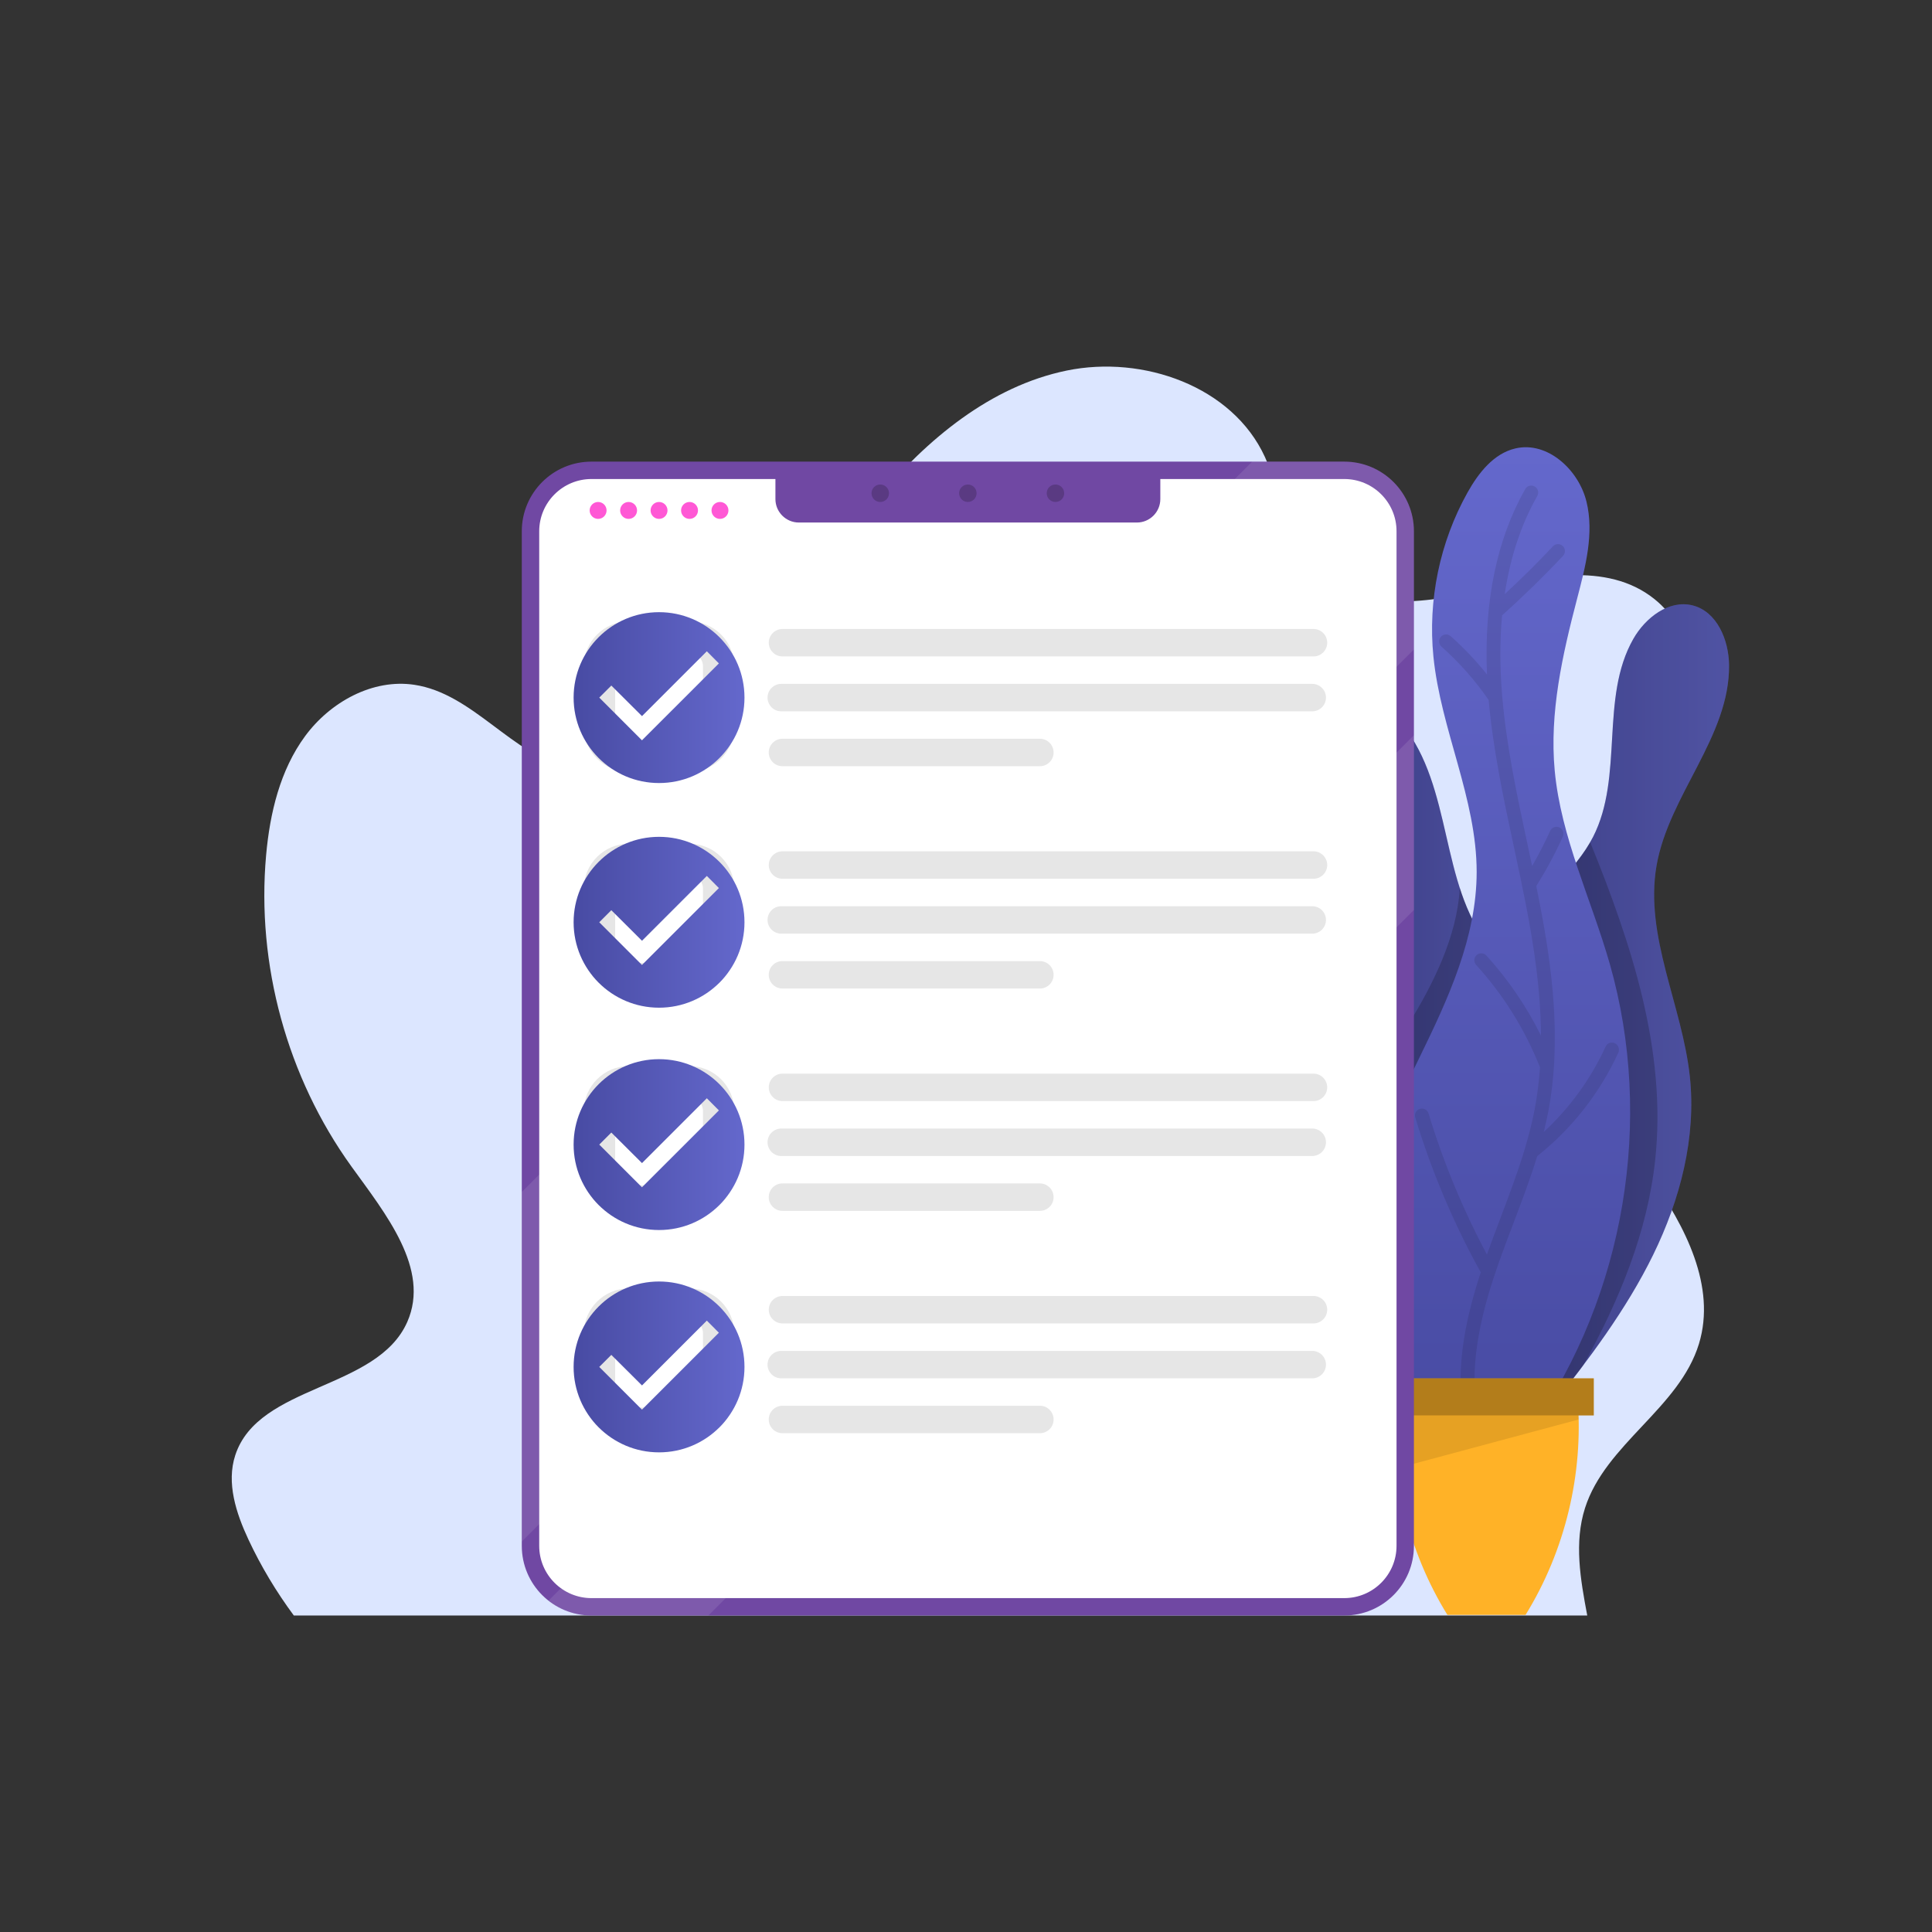 <?xml version="1.0" encoding="utf-8"?>
<!-- Generator: Adobe Illustrator 24.0.3, SVG Export Plug-In . SVG Version: 6.00 Build 0)  -->
<svg version="1.1" xmlns="http://www.w3.org/2000/svg" xmlns:xlink="http://www.w3.org/1999/xlink" x="0px" y="0px"
	 viewBox="0 0 500 500" style="enable-background:new 0 0 500 500;" xml:space="preserve">
<rect x="0" y="0" width="500" height="500" fill="#333333" stroke="none"/>
<style type="text/css">
	.st0{fill:#DCE6FF;}
	.st1{fill:url(#SVGID_1_);}
	.st2{opacity:0.2;}
	.st3{fill:url(#SVGID_2_);}
	.st4{fill:url(#SVGID_3_);}
	.st5{opacity:0.1;}
	.st6{fill:#FFB227;}
	.st7{opacity:0.3;}
	.st8{fill:#7048A3;}
	.st9{fill:#FFFFFF;}
	.st10{fill:#FF58D5;}
	.st11{fill:none;}
	.st12{fill:url(#SVGID_4_);}
	.st13{fill:url(#SVGID_5_);}
	.st14{fill:url(#SVGID_6_);}
	.st15{fill:url(#SVGID_7_);}
</style>
<g id="BACKGROUND">
</g>
<g id="OBJECTS">
	<g>
		<g>
			<path class="st0" d="M76.04,418.09h334.74c-1.79-9.45-3.42-18.9-0.58-27.81c5.29-16.58,24.42-25.86,29.49-42.51
				c4.52-14.84-3.55-30.43-12.51-43.09c-8.96-12.66-19.53-25.48-20.76-40.94c-1.06-13.21,4.99-25.91,11.89-37.22
				c6.9-11.31,14.91-22.26,18.51-35.01c3.6-12.75,1.68-28.2-8.66-36.48c-12.3-9.86-30.17-5.86-45.5-2.15
				c-15.32,3.71-34.22,5.54-44.26-6.62c-6.43-7.78-6.84-18.81-11.04-27.99c-8.38-18.31-31.56-26.43-51.29-22.37
				c-19.73,4.06-36.16,17.79-49.09,33.23s-23.22,32.95-36.21,48.35c-11,13.03-26.96,25.34-43.54,21.35
				c-14.86-3.58-24.85-19.31-39.97-21.6c-10.82-1.64-21.8,4.46-28.29,13.27c-6.49,8.82-9.12,19.92-10.1,30.82
				c-2.54,28.33,5.45,57.47,22.07,80.55c8.77,12.17,20.51,26.52,14.46,40.25c-7.81,17.7-38.49,16.09-44.51,34.48
				c-2.35,7.17,0.21,14.99,3.4,21.82C67.53,405.35,71.49,411.94,76.04,418.09z"/>
			<g>
				<linearGradient id="SVGID_1_" gradientUnits="userSpaceOnUse" x1="342.999" y1="272.904" x2="398.956" y2="272.904">
					<stop  offset="0" style="stop-color:#484BA3"/>
					<stop  offset="1" style="stop-color:#6468CC"/>
				</linearGradient>
				<path class="st1" d="M387.86,247.3c-14.82-14.27-11.48-39.35-22.65-56.62c-2-3.1-4.56-5.98-7.89-7.56
					c-3.34-1.58-7.56-1.65-10.53,0.55c-3.56,2.64-4.42,7.77-3.37,12.08c1.05,4.31,3.61,8.06,5.84,11.88
					c7.98,13.67,12.2,29.9,9.7,45.53c-2.66,16.67-12.62,31.67-14.14,48.48c-1.05,11.61,2.07,23.33,7.31,33.75
					c5.24,10.42,12.51,19.67,20.17,28.46c-3.57-9.34-2.47-20.32-0.26-30.06c2.22-9.75,6.58-18.89,11.59-27.54
					c5.49-9.47,11.89-18.67,14.6-29.28C400.94,266.36,395.74,254.89,387.86,247.3z"/>
				<path class="st2" d="M387.86,247.3c-14.82-14.27-11.48-39.35-22.65-56.62c-2-3.1-4.56-5.98-7.89-7.56
					c-3.34-1.58-7.56-1.65-10.53,0.55c-3.56,2.64-4.42,7.77-3.37,12.08c1.05,4.31,3.61,8.06,5.84,11.88
					c7.98,13.67,12.2,29.9,9.7,45.53c-2.66,16.67-12.62,31.67-14.14,48.48c-1.05,11.61,2.07,23.33,7.31,33.75
					c5.24,10.42,12.51,19.67,20.17,28.46c-3.57-9.34-2.47-20.32-0.26-30.06c2.22-9.75,6.58-18.89,11.59-27.54
					c5.49-9.47,11.89-18.67,14.6-29.28C400.94,266.36,395.74,254.89,387.86,247.3z"/>
				<path class="st2" d="M377.8,229.83c-0.73,12.46-6.77,24.73-13.5,35.57c-6.9,11.1-14.8,22.01-19.22,34.15
					c-0.09,0.69-0.19,1.39-0.25,2.09c-1.05,11.61,2.07,23.33,7.31,33.75c5.24,10.42,12.51,19.67,20.17,28.46
					c-3.57-9.34-2.47-20.32-0.26-30.06c2.22-9.75,6.58-18.89,11.59-27.54c5.49-9.47,11.89-18.67,14.6-29.28s-2.49-22.07-10.37-29.66
					C382.85,242.47,379.92,236.41,377.8,229.83z"/>
				<g>
					<linearGradient id="SVGID_2_" gradientUnits="userSpaceOnUse" x1="381.172" y1="260.322" x2="447.467" y2="260.322">
						<stop  offset="0" style="stop-color:#484BA3"/>
						<stop  offset="1" style="stop-color:#6468CC"/>
					</linearGradient>
					<path class="st3" d="M384.95,350.78c-3.85-23.96-4.76-48.4-2.71-72.58c1.14-13.47,3.41-27.43,11.23-38.47
						c5.77-8.13,14.28-14.27,18.82-23.15c7.99-15.66,1.71-35.96,10.41-51.23c3.13-5.5,9.24-10.23,15.37-8.67
						c6.29,1.6,9.34,8.95,9.41,15.44c0.18,18.56-15.6,33.64-18.77,51.93c-3.16,18.27,6.65,36.13,8.62,54.57
						c1.69,15.81-2.51,31.83-9.49,46.11c-6.99,14.29-16.67,27.06-26.56,39.52C393.49,363,386.19,358.56,384.95,350.78z"/>
					<path class="st2" d="M384.95,350.78c-3.85-23.96-4.76-48.4-2.71-72.58c1.14-13.47,3.41-27.43,11.23-38.47
						c5.77-8.13,14.28-14.27,18.82-23.15c7.99-15.66,1.71-35.96,10.41-51.23c3.13-5.5,9.24-10.23,15.37-8.67
						c6.29,1.6,9.34,8.95,9.41,15.44c0.18,18.56-15.6,33.64-18.77,51.93c-3.16,18.27,6.65,36.13,8.62,54.57
						c1.69,15.81-2.51,31.83-9.49,46.11c-6.99,14.29-16.67,27.06-26.56,39.52C393.49,363,386.19,358.56,384.95,350.78z"/>
					<path class="st2" d="M411.53,217.95c-4.67,8.16-12.6,14.07-18.07,21.78c-7.82,11.03-10.09,24.99-11.23,38.47
						c-1.67,19.77-1.36,39.7,0.9,59.41c3.26,8.51,7.15,16.78,11.62,24.74c2.04,0.91,4.26,1.55,6.52,1.91
						c2.86-3.61,5.71-7.24,8.48-10.93c9.28-16.7,16.63-34.42,18.63-53.3C431.35,271.94,422.25,244.32,411.53,217.95z"/>
					<linearGradient id="SVGID_3_" gradientUnits="userSpaceOnUse" x1="386.481" y1="369.395" x2="386.481" y2="115.736">
						<stop  offset="0" style="stop-color:#484BA3"/>
						<stop  offset="1" style="stop-color:#6468CC"/>
					</linearGradient>
					<path class="st4" d="M373.64,363.06c-15.69-6.26-23.45-24.89-22.47-41.75c0.98-16.86,8.77-32.46,16.19-47.63
						c7.42-15.17,14.78-31.09,14.8-47.98c0.01-19-9.29-36.84-11.19-55.75c-1.47-14.6,1.64-29.62,8.79-42.43
						c2.84-5.09,6.79-10.18,12.47-11.48c8.27-1.9,16.33,5.54,18.35,13.78c2.02,8.24-0.27,16.85-2.41,25.06
						c-3.81,14.57-7.21,29.57-5.81,44.56c1.62,17.31,9.49,33.32,14.26,50.04c11.48,40.28,3.9,85.57-20.08,119.92
						C388.65,367.52,381.17,366.07,373.64,363.06z"/>
					<path class="st5" d="M417.9,269.98c-0.91-0.41-1.97-0.02-2.38,0.89c-3.8,8.34-9.29,15.88-16.01,22.1
						c0.4-1.62,0.78-3.24,1.1-4.88c3.71-19.07,0.96-38.35-2.21-54.7c-0.26-1.36-0.54-2.72-0.81-4.08c2.56-4.09,4.88-8.39,6.87-12.79
						c0.41-0.91,0.01-1.97-0.9-2.38c-0.91-0.41-1.97-0.01-2.38,0.9c-1.4,3.09-2.97,6.13-4.67,9.08c-0.41-1.92-0.82-3.84-1.22-5.73
						c-2.68-12.5-5.45-25.42-6.53-38.31c-0.62-7.37-0.62-14.32-0.02-20.84c5.46-4.88,10.77-10.06,15.78-15.4
						c0.68-0.73,0.64-1.86-0.08-2.54c-0.72-0.68-1.86-0.64-2.54,0.08c-3.99,4.26-8.18,8.41-12.49,12.39
						c1.43-9.5,4.24-18.01,8.44-25.42c0.49-0.86,0.19-1.96-0.68-2.45c-0.87-0.49-1.96-0.19-2.45,0.68
						c-7.37,13.01-10.68,29.13-9.89,47.97c-2.84-3.56-5.98-6.88-9.39-9.9c-0.74-0.66-1.88-0.59-2.54,0.15
						c-0.66,0.74-0.59,1.88,0.15,2.54c4.59,4.09,8.7,8.73,12.19,13.79c0.01,0.01,0.01,0.01,0.02,0.02c1.15,12.85,3.87,25.63,6.53,38
						c1.05,4.89,2.13,9.95,3.1,14.93c2.02,10.4,3.85,22.01,3.91,33.92c-3.73-7.51-8.45-14.46-14.12-20.7
						c-0.67-0.74-1.8-0.79-2.54-0.12c-0.74,0.67-0.79,1.81-0.12,2.54c7.01,7.72,12.53,16.54,16.42,26.22
						c0.03,0.07,0.08,0.13,0.12,0.2c-0.26,3.75-0.72,7.52-1.45,11.27c-0.65,3.36-1.53,6.7-2.52,10.01
						c-0.08,0.18-0.14,0.36-0.16,0.55c-1.79,5.84-3.97,11.59-6.1,17.22c-1.18,3.1-2.38,6.3-3.52,9.49
						c-6.19-11.64-11.28-23.89-15.1-36.51c-0.29-0.95-1.29-1.49-2.24-1.2c-0.95,0.29-1.49,1.29-1.2,2.24
						c4.21,13.9,9.91,27.38,16.95,40.09c-3.48,10.56-6.6,23.56-4.62,36.5c0.14,0.89,0.9,1.53,1.78,1.53c0.09,0,0.18-0.01,0.27-0.02
						c0.98-0.15,1.66-1.07,1.51-2.05c-2.11-13.77,1.98-27.88,5.78-38.63c1.2-3.39,2.5-6.83,3.77-10.16
						c2.14-5.63,4.32-11.39,6.12-17.27c8.99-7.12,16.24-16.38,21.01-26.82C419.21,271.46,418.81,270.39,417.9,269.98z"/>
				</g>
				<path class="st6" d="M408.3,362.13c-7.79,0.43-15.74,1.21-23.6,1.57c-7.86-0.36-15.81-1.14-23.6-1.57
					c-1.53,19.4,3.26,39.25,13.49,55.81h4.19h11.84h4.19C405.03,401.38,409.83,381.53,408.3,362.13z"/>
				<path class="st5" d="M408.3,362.13c-7.79,0.43-15.74,1.21-23.6,1.57c-7.86-0.36-15.81-1.14-23.6-1.57
					c-0.47,5.95-0.34,11.95,0.35,17.88l47.1-12.65C408.52,365.62,408.44,363.87,408.3,362.13z"/>
				<rect x="356.93" y="356.71" class="st6" width="55.54" height="9.6"/>
				<rect x="356.93" y="356.71" class="st7" width="55.54" height="9.6"/>
			</g>
			<g>
				<path class="st8" d="M347.9,418.09H153.06c-9.95,0-18.02-8.07-18.02-18.02V137.49c0-9.95,8.07-18.02,18.02-18.02H347.9
					c9.95,0,18.02,8.07,18.02,18.02v262.58C365.93,410.02,357.86,418.09,347.9,418.09z"/>
				<g class="st5">
					<path class="st9" d="M365.93,190.26L141.95,414.24c3.06,2.41,6.92,3.85,11.12,3.85h30.26l182.6-182.6V190.26z"/>
					<path class="st9" d="M135.04,398.96l230.89-230.89v-30.58c0-9.95-8.07-18.02-18.02-18.02h-23.84L135.04,308.49V398.96z"/>
				</g>
				<path class="st9" d="M347.9,123.97h-47.61v5.19c0,3.35-2.72,6.07-6.07,6.07h-87.47c-3.35,0-6.07-2.72-6.07-6.07v-5.19h-47.61
					c-7.46,0-13.52,6.07-13.52,13.52v262.58c0,7.46,6.07,13.52,13.52,13.52H347.9c7.46,0,13.52-6.07,13.52-13.52V137.49
					C361.43,130.03,355.36,123.97,347.9,123.97z"/>
				<path class="st2" d="M252.74,127.65c0,1.25-1.01,2.26-2.26,2.26c-1.25,0-2.26-1.01-2.26-2.26c0-1.25,1.01-2.26,2.26-2.26
					C251.73,125.39,252.74,126.4,252.74,127.65z"/>
				<path class="st2" d="M230.07,127.65c0,1.25-1.01,2.26-2.26,2.26c-1.25,0-2.26-1.01-2.26-2.26c0-1.25,1.01-2.26,2.26-2.26
					C229.06,125.39,230.07,126.4,230.07,127.65z"/>
				<path class="st2" d="M275.41,127.65c0,1.25-1.01,2.26-2.26,2.26c-1.25,0-2.26-1.01-2.26-2.26c0-1.25,1.01-2.26,2.26-2.26
					C274.4,125.39,275.41,126.4,275.41,127.65z"/>
				<g>
					<g class="st5">
						<path d="M178.4,199.75h-15.67c-6.41,0-11.63-5.22-11.63-11.63v-15.67c0-6.41,5.22-11.63,11.63-11.63h15.67
							c6.41,0,11.63,5.22,11.63,11.63v15.67C190.03,194.53,184.81,199.75,178.4,199.75z M162.73,168.92c-1.95,0-3.53,1.58-3.53,3.53
							v15.67c0,1.95,1.58,3.53,3.53,3.53h15.67c1.95,0,3.53-1.58,3.53-3.53v-15.67c0-1.95-1.58-3.53-3.53-3.53H162.73z"/>
					</g>
					<g>
						<path class="st5" d="M339.93,169.88H202.51c-1.96,0-3.55-1.59-3.55-3.55l0,0c0-1.96,1.59-3.55,3.55-3.55h137.42
							c1.96,0,3.55,1.59,3.55,3.55l0,0C343.48,168.29,341.89,169.88,339.93,169.88z"/>
						<path class="st5" d="M339.61,184.09H202.19c-1.96,0-3.55-1.59-3.55-3.55v0c0-1.96,1.59-3.55,3.55-3.55h137.42
							c1.96,0,3.55,1.59,3.55,3.55v0C343.16,182.5,341.57,184.09,339.61,184.09z"/>
						<path class="st5" d="M269.12,198.29h-66.62c-1.96,0-3.55-1.59-3.55-3.55l0,0c0-1.96,1.59-3.55,3.55-3.55h66.62
							c1.96,0,3.55,1.59,3.55,3.55l0,0C272.68,196.7,271.09,198.29,269.12,198.29z"/>
					</g>
				</g>
				<g>
					<g class="st5">
						<path d="M178.4,257.29h-15.67c-6.41,0-11.63-5.22-11.63-11.63v-15.67c0-6.41,5.22-11.63,11.63-11.63h15.67
							c6.41,0,11.63,5.22,11.63,11.63v15.67C190.03,252.07,184.81,257.29,178.4,257.29z M162.73,226.46c-1.95,0-3.53,1.58-3.53,3.53
							v15.67c0,1.95,1.58,3.53,3.53,3.53h15.67c1.95,0,3.53-1.58,3.53-3.53v-15.67c0-1.95-1.58-3.53-3.53-3.53H162.73z"/>
					</g>
					<g>
						<path class="st5" d="M339.93,227.42H202.51c-1.96,0-3.55-1.59-3.55-3.55l0,0c0-1.96,1.59-3.55,3.55-3.55h137.42
							c1.96,0,3.55,1.59,3.55,3.55l0,0C343.48,225.83,341.89,227.42,339.93,227.42z"/>
						<path class="st5" d="M339.61,241.63H202.19c-1.96,0-3.55-1.59-3.55-3.55l0,0c0-1.96,1.59-3.55,3.55-3.55h137.42
							c1.96,0,3.55,1.59,3.55,3.55l0,0C343.16,240.04,341.57,241.63,339.61,241.63z"/>
						<path class="st5" d="M269.12,255.83h-66.62c-1.96,0-3.55-1.59-3.55-3.55v0c0-1.96,1.59-3.55,3.55-3.55h66.62
							c1.96,0,3.55,1.59,3.55,3.55v0C272.68,254.24,271.09,255.83,269.12,255.83z"/>
					</g>
				</g>
				<g>
					<g class="st5">
						<path d="M178.4,314.83h-15.67c-6.41,0-11.63-5.22-11.63-11.63v-15.67c0-6.41,5.22-11.63,11.63-11.63h15.67
							c6.41,0,11.63,5.22,11.63,11.63v15.67C190.03,309.61,184.81,314.83,178.4,314.83z M162.73,284c-1.95,0-3.53,1.58-3.53,3.53
							v15.67c0,1.95,1.58,3.53,3.53,3.53h15.67c1.95,0,3.53-1.58,3.53-3.53v-15.67c0-1.95-1.58-3.53-3.53-3.53H162.73z"/>
					</g>
					<g>
						<path class="st5" d="M339.93,284.96H202.51c-1.96,0-3.55-1.59-3.55-3.55l0,0c0-1.96,1.59-3.55,3.55-3.55h137.42
							c1.96,0,3.55,1.59,3.55,3.55l0,0C343.48,283.37,341.89,284.96,339.93,284.96z"/>
						<path class="st5" d="M339.61,299.17H202.19c-1.96,0-3.55-1.59-3.55-3.55l0,0c0-1.96,1.59-3.55,3.55-3.55h137.42
							c1.96,0,3.55,1.59,3.55,3.55l0,0C343.16,297.58,341.57,299.17,339.61,299.17z"/>
						<path class="st5" d="M269.12,313.37h-66.62c-1.96,0-3.55-1.59-3.55-3.55l0,0c0-1.96,1.59-3.55,3.55-3.55h66.62
							c1.96,0,3.55,1.59,3.55,3.55l0,0C272.68,311.78,271.09,313.37,269.12,313.37z"/>
					</g>
				</g>
				<g>
					<g class="st5">
						<path d="M178.4,372.37h-15.67c-6.41,0-11.63-5.22-11.63-11.63v-15.67c0-6.41,5.22-11.63,11.63-11.63h15.67
							c6.41,0,11.63,5.22,11.63,11.63v15.67C190.03,367.15,184.81,372.37,178.4,372.37z M162.73,341.54c-1.95,0-3.53,1.58-3.53,3.53
							v15.67c0,1.95,1.58,3.53,3.53,3.53h15.67c1.95,0,3.53-1.58,3.53-3.53v-15.67c0-1.95-1.58-3.53-3.53-3.53H162.73z"/>
					</g>
					<g>
						<path class="st5" d="M339.93,342.5H202.51c-1.96,0-3.55-1.59-3.55-3.55l0,0c0-1.96,1.59-3.55,3.55-3.55h137.42
							c1.96,0,3.55,1.59,3.55,3.55l0,0C343.48,340.91,341.89,342.5,339.93,342.5z"/>
						<path class="st5" d="M339.61,356.71H202.19c-1.96,0-3.55-1.59-3.55-3.55l0,0c0-1.96,1.59-3.55,3.55-3.55h137.42
							c1.96,0,3.55,1.59,3.55,3.55l0,0C343.16,355.12,341.57,356.71,339.61,356.71z"/>
						<path class="st5" d="M269.12,370.91h-66.62c-1.96,0-3.55-1.59-3.55-3.55v0c0-1.96,1.59-3.55,3.55-3.55h66.62
							c1.96,0,3.55,1.59,3.55,3.55v0C272.68,369.32,271.09,370.91,269.12,370.91z"/>
					</g>
				</g>
				<g>
					<circle class="st10" cx="154.79" cy="132.1" r="2.19"/>
					<circle class="st10" cx="162.68" cy="132.1" r="2.19"/>
					<circle class="st10" cx="170.56" cy="132.1" r="2.19"/>
					<circle class="st10" cx="178.45" cy="132.1" r="2.19"/>
					<circle class="st10" cx="186.33" cy="132.1" r="2.19"/>
				</g>
			</g>
			<path class="st11" d="M331.84,347.17h24v24h-24V347.17z"/>
			<linearGradient id="SVGID_4_" gradientUnits="userSpaceOnUse" x1="148.456" y1="353.752" x2="192.668" y2="353.752">
				<stop  offset="0" style="stop-color:#484BA3"/>
				<stop  offset="1" style="stop-color:#6468CC"/>
			</linearGradient>
			<path class="st12" d="M170.56,331.65c-12.2,0-22.11,9.9-22.11,22.11c0,12.2,9.9,22.11,22.11,22.11s22.11-9.9,22.11-22.11
				C192.67,341.55,182.76,331.65,170.56,331.65z M166.14,364.81l-11.05-11.05l3.12-3.12l7.94,7.91l16.78-16.78l3.12,3.14
				L166.14,364.81z"/>
			<linearGradient id="SVGID_5_" gradientUnits="userSpaceOnUse" x1="148.456" y1="296.213" x2="192.668" y2="296.213">
				<stop  offset="0" style="stop-color:#484BA3"/>
				<stop  offset="1" style="stop-color:#6468CC"/>
			</linearGradient>
			<path class="st13" d="M170.56,274.11c-12.2,0-22.11,9.9-22.11,22.11s9.9,22.11,22.11,22.11s22.11-9.9,22.11-22.11
				S182.76,274.11,170.56,274.11z M166.14,307.27l-11.05-11.05l3.12-3.12l7.94,7.91l16.78-16.78l3.12,3.14L166.14,307.27z"/>
			<linearGradient id="SVGID_6_" gradientUnits="userSpaceOnUse" x1="148.456" y1="238.673" x2="192.668" y2="238.673">
				<stop  offset="0" style="stop-color:#484BA3"/>
				<stop  offset="1" style="stop-color:#6468CC"/>
			</linearGradient>
			<path class="st14" d="M170.56,216.57c-12.2,0-22.11,9.9-22.11,22.11c0,12.2,9.9,22.11,22.11,22.11s22.11-9.9,22.11-22.11
				C192.67,226.47,182.76,216.57,170.56,216.57z M166.14,249.73l-11.05-11.05l3.12-3.12l7.94,7.91l16.78-16.78l3.12,3.14
				L166.14,249.73z"/>
			<linearGradient id="SVGID_7_" gradientUnits="userSpaceOnUse" x1="148.456" y1="180.536" x2="192.668" y2="180.536">
				<stop  offset="0" style="stop-color:#484BA3"/>
				<stop  offset="1" style="stop-color:#6468CC"/>
			</linearGradient>
			<path class="st15" d="M170.56,158.43c-12.2,0-22.11,9.9-22.11,22.11c0,12.2,9.9,22.11,22.11,22.11s22.11-9.9,22.11-22.11
				C192.67,168.33,182.76,158.43,170.56,158.43z M166.14,191.59l-11.05-11.05l3.12-3.12l7.94,7.91l16.78-16.78l3.12,3.14
				L166.14,191.59z"/>
		</g>
	</g>
</g>
<g id="DESIGNED_BY_FREEPIK">
</g>
</svg>
